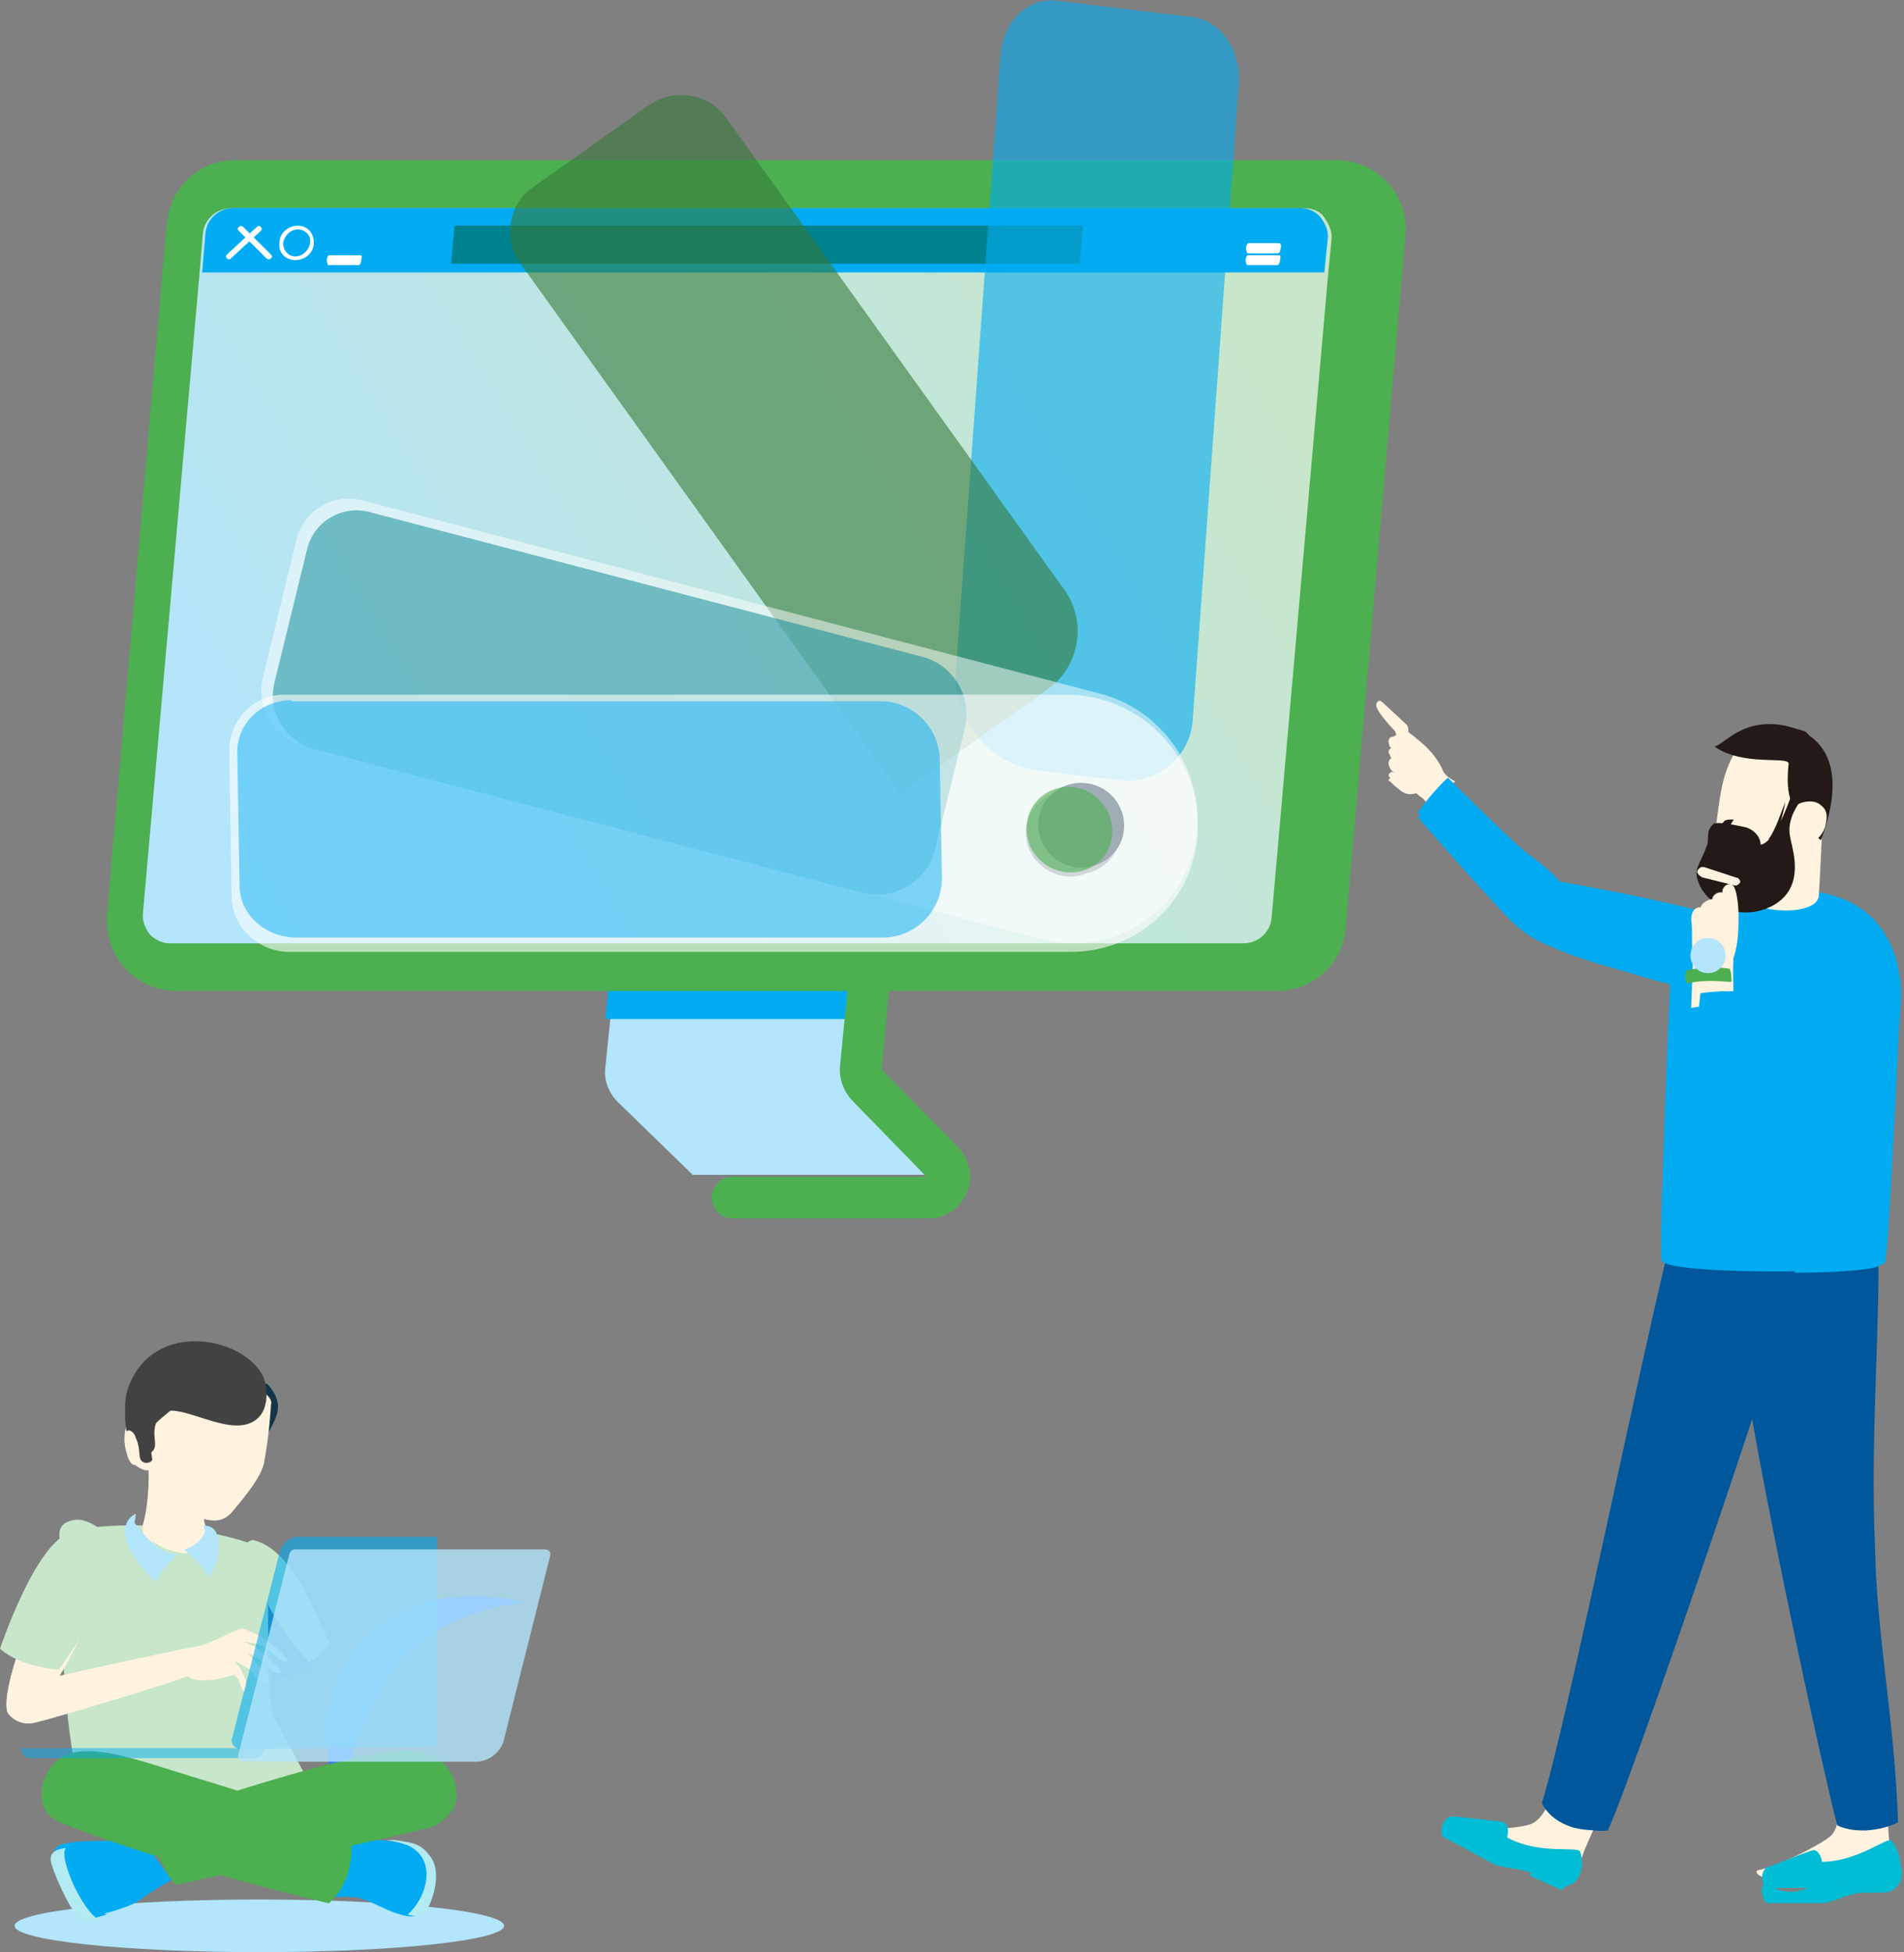 <?xml version="1.0" encoding="UTF-8"?>
<svg width="321px" height="329px" viewBox="0 0 321 329" version="1.1" xmlns="http://www.w3.org/2000/svg" xmlns:xlink="http://www.w3.org/1999/xlink">
    <rect x="0" y="0" width="321" height="329" fill="#808080" stroke="none"/>
    <!-- Generator: Sketch 64 (93537) - https://sketch.com -->
    <title>Banner-2-Foreground</title>
    <desc>Created with Sketch.</desc>
    <defs>
        <linearGradient x1="100%" y1="32.229%" x2="0%" y2="69.101%" id="linearGradient-1">
            <stop stop-color="#C8E6C9" offset="0%"></stop>
            <stop stop-color="#B3E5FC" offset="100%"></stop>
        </linearGradient>
    </defs>
    <g id="Landing" stroke="none" stroke-width="1" fill="none" fill-rule="evenodd">
        <g transform="translate(-1094, -157)" id="Banner">
            <g transform="translate(-10, 0)">
                <g id="Artwork">
                    <g id="2D" transform="translate(77, 119)">
                        <g id="Banner-2-Foreground" transform="translate(1027, 38)">
                            <g id="Group-11" transform="translate(0, 226)">
                                <g id="Group" transform="translate(43.5, 98.5) scale(-1, 1) translate(-43.5, -98.5) translate(2, 94)" fill="#B3E5FC">
                                    <path d="M41.28,0.114 C18.492,0.114 0.018,2.1 0.018,4.55 C0.018,7 18.492,8.986 41.28,8.986 C64.069,8.986 82.544,7 82.544,4.55 C82.544,2.1 64.069,0.114 41.28,0.114" id="Path"></path>
                                </g>
                                <g id="Group" transform="translate(72.678, 62.376) scale(-1, 1) rotate(8.616) translate(-72.678, -62.376) translate(54.178, 43.876)" fill="#387BFE">
                                    <path d="M23.344,2.211 C35.891,7.608 39.655,21.129 34.74,36.931 C35.177,28.606 32.956,20.438 23.344,10.227 C19.246,5.743 8.673,1.995 0.013,2.815 C3.446,1.327 13.141,-2.323 23.344,2.211" id="Path"></path>
                                </g>
                                <g id="Group" transform="translate(46.638, 44.531) scale(-1, 1) rotate(8.652) translate(-46.638, -44.531) translate(38.138, 33.031)" fill="#C8E6C9">
                                    <path d="M10.685,0.055 C11.841,-0.362 15.523,2.966 15.995,6.054 C16.466,9.141 10.685,22.406 10.685,22.406 C3.216,23.051 0.655,19.066 0.655,19.066 C2.647,12.934 4.498,2.692 10.685,0.055" id="Path"></path>
                                </g>
                                <g id="Group" transform="translate(38, 35)" fill="#346790">
                                    <path d="M5.612,0.588 C5.369,0.351 4.882,0.351 4.396,0.113 C3.179,-0.125 0.016,3.677 0.016,6.767 C0.016,9.856 7.803,21.974 7.803,21.974 C10.965,21.737 13.157,20.786 14.859,19.836 C9.75,14.608 5.369,8.192 5.125,1.539 C5.369,1.302 5.369,1.064 5.612,0.588" id="Path"></path>
                                </g>
                                <g id="Group" transform="translate(10, 31)" fill="#C8E6C9">
                                    <path d="M34.157,4.076 C30.552,1.668 13.014,-1.944 0.281,1.428 C-0.199,1.668 0.281,24.306 1.723,34.903 C2.924,44.054 4.606,49.352 4.606,49.352 C4.606,49.352 34.877,49.352 42.805,44.776 C42.805,44.776 39.202,37.793 36.078,32.253 C34.396,28.4 36.078,5.523 34.157,4.076" id="Path"></path>
                                </g>
                                <g id="Group" transform="translate(24, 19)" fill="#FFF3E0">
                                    <path d="M10.617,6.048 L1.03,0.056 C1.03,0.056 1.486,7.201 0.117,11.81 C-0.567,14.346 5.138,17.342 8.333,16.649 C11.758,15.958 11.073,13.654 10.617,12.041 C9.933,10.196 10.617,6.51 10.617,6.048" id="Path"></path>
                                </g>
                                <g id="Group" transform="translate(24, 19)" fill="#FFF3E0">
                                    <path d="M10.617,6.332 L1.03,0.064 C1.03,0.064 1.486,7.537 0.117,12.356 C-0.111,13.561 0.574,14.526 1.715,15.491 C1.715,14.526 1.943,13.803 2.399,13.08 C3.769,11.393 5.595,10.67 7.421,11.875 C9.019,13.08 10.617,13.321 10.845,13.321 C10.845,13.08 10.617,12.838 10.617,12.598 C9.933,10.67 10.617,6.813 10.617,6.332" id="Path"></path>
                                </g>
                                <g id="Group" transform="translate(10, 30)" fill="#C8E6C9">
                                    <path d="M16.378,38.541 C15.191,37.043 24.918,35.298 26.105,34.549 C27.292,33.802 27.054,32.804 24.918,32.055 C22.784,31.307 17.802,29.311 16.616,26.817 C14.48,22.577 13.768,19.084 13.53,16.342 C13.294,6.115 6.414,-0.37 2.618,0.129 C-1.654,0.877 0.482,3.871 0.956,9.109 C1.906,16.84 1.432,31.057 2.854,37.793 C3.566,41.035 3.803,46.273 4.753,48.269 C8.074,49.016 26.105,51.012 27.292,48.269 C29.426,43.03 17.564,40.287 16.378,38.541" id="Path"></path>
                                </g>
                                <g id="Group" transform="translate(53, 84)" fill="#03ACF2">
                                    <path d="M12.332,0.222 C9.277,-0.252 1.522,0.46 1.053,0.46 C1.053,0.46 0.348,7.102 0.113,8.289 C-0.122,9.475 0.348,9.001 1.992,9.475 C3.638,9.95 4.343,9.475 6.692,9.712 C9.043,9.95 11.627,11.848 14.212,12.558 C16.557,13.27 17.97,13.27 18.911,10.661 C19.853,8.289 20.559,4.73 18.676,2.595 C16.793,0.696 15.391,0.696 12.332,0.222" id="Path"></path>
                                </g>
                                <g id="Group" transform="translate(65, 84)" fill="#B2EBF2">
                                    <path d="M1.42,0.075 L0.048,0.075 C1.649,0.308 3.711,0.774 4.627,1.474 C8.513,4.04 6.908,9.872 3.711,12.671 C5.533,13.137 6.679,12.904 7.596,10.571 C8.513,8.239 9.2,4.74 7.367,2.641 C5.762,0.541 4.398,0.541 1.42,0.075" id="Path"></path>
                                </g>
                                <g id="Group" transform="translate(9, 84)" fill="#03ACF2">
                                    <path d="M2.976,0.541 C1.096,0.774 -0.314,1.007 0.156,3.574 C0.861,5.907 3.916,12.671 5.56,12.904 C7.207,13.137 13.316,11.271 14.726,10.105 C16.136,8.939 19.896,6.839 19.896,6.839 C19.896,6.605 14.961,0.075 14.961,0.075 C10.496,0.308 4.621,0.075 2.976,0.541" id="Path"></path>
                                </g>
                                <g id="Group" transform="translate(9, 84)" fill="#03ACF2">
                                    <path d="M2.862,0.788 C1.054,1.025 -0.302,1.262 0.15,3.873 C0.828,6.245 3.765,13.125 5.346,13.362 C6.025,13.6 7.381,13.125 8.963,12.65 C8.511,12.413 8.285,12.176 7.833,11.939 C6.252,10.279 6.025,7.194 7.833,7.431 C10.77,7.906 12.126,6.482 13.03,6.245 C15.064,6.008 17.096,6.956 18.904,6.956 C18.227,6.008 14.386,0.076 14.386,0.076 C10.092,0.551 4.443,0.314 2.862,0.788" id="Path"></path>
                                </g>
                                <g id="Group" transform="translate(24, 69)" fill="#4CAF50">
                                    <path d="M46.617,0.163 C38.083,-1.474 1.484,11.622 0.02,12.09 C0.02,12.09 4.656,22.848 5.876,22.614 C7.096,22.38 45.896,13.728 48.328,13.026 C50.773,12.324 52.973,9.986 52.973,7.648 C52.973,4.373 51.262,1.099 46.617,0.163" id="Path"></path>
                                </g>
                                <g id="Group" transform="translate(44.462, 12.051) scale(-1, 1) rotate(-1.51) translate(-44.462, -12.051) translate(41.962, 7.051)" fill="#143549">
                                    <path d="M2.165,0.064 C2.165,0.064 4.299,1.561 4.292,1.801 C4.489,3.488 2.165,9.193 2.165,9.193 C2.165,9.193 -0.158,5.768 0.141,3.614 C0.439,1.46 2.165,0.064 2.165,0.064" id="Path"></path>
                                </g>
                                <g id="Group" transform="translate(31, 31)" fill="#B3E5FC">
                                    <path d="M3.311,0.094 L3.582,0.997 C3.582,0.997 3.311,3.031 0.057,4.161 C0.057,4.161 3.582,6.872 4.125,8.906 C4.125,8.906 6.293,6.195 5.751,2.353 C5.48,-0.133 3.311,0.094 3.311,0.094" id="Path"></path>
                                </g>
                                <g id="Group" transform="translate(21, 5)" fill="#FFF3E0">
                                    <path d="M19.72,1.972 C13.579,0.092 10.272,-1.084 6.965,1.972 C3.658,5.027 3.186,9.726 3.186,9.726 C3.186,9.726 1.296,8.081 0.35,9.961 L0.35,10.196 C-0.595,12.312 0.586,14.896 2.005,16.071 C3.421,17.011 4.13,16.776 4.13,16.776 C4.13,17.247 3.893,19.831 8.146,22.416 C12.398,25.001 15.941,26.645 18.304,23.592 C20.901,20.536 23.028,17.716 23.5,15.601 C24.446,10.665 24.682,5.732 24.682,5.732 C24.682,5.732 25.626,3.852 19.72,1.972" id="Path"></path>
                                </g>
                                <g id="Group" transform="translate(21, 6)" fill="#FFF3E0">
                                    <path d="M8.767,17.722 C7.363,15.629 7.831,11.213 8.299,8.658 C8.767,6.566 10.406,4.939 11.108,2.847 C11.576,0.756 7.831,-0.407 6.894,0.29 C3.615,3.312 3.147,7.96 3.147,7.96 C3.147,7.96 1.273,6.334 0.336,8.193 L0.336,8.425 C-0.6,10.517 0.571,13.074 1.976,14.236 C3.381,15.165 4.083,14.933 4.083,14.933 C4.083,15.397 3.849,17.954 8.064,20.511 C12.28,23.067 15.792,24.694 18.134,21.673 L18.368,21.44 C14.622,23.067 10.874,20.742 8.767,17.722" id="Path"></path>
                                </g>
                                <g id="Group" transform="translate(21, 0)" fill="#424242">
                                    <path d="M0.864,7.224 C-0.532,10.268 0.398,13.781 0.398,13.781 C1.095,13.781 1.793,14.25 1.793,14.484 C2.722,15.888 2.49,17.995 2.722,18.23 C2.955,18.932 3.884,19.167 4.581,18.698 C5.977,17.527 4.117,15.655 5.744,12.844 C7.603,9.332 15.737,15.42 20.617,14.016 C24.801,12.844 24.104,7.692 23.407,6.053 C20.153,-0.737 5.278,-3.548 0.864,7.224" id="Path"></path>
                                </g>
                                <g id="Group" transform="translate(21, 2)" fill="#424242">
                                    <path d="M0.84,6.819 C-0.517,9.862 0.387,13.375 0.387,13.375 C1.065,13.375 1.743,13.843 1.743,14.078 C2.646,15.482 2.421,17.59 2.646,17.824 C2.873,18.527 3.776,18.76 4.454,18.292 L4.68,18.059 C4.68,17.824 4.227,15.248 4.227,14.078 C4.227,12.439 5.358,11.736 7.844,9.628 C10.781,7.287 6.939,2.135 9.877,0.027 C6.263,0.261 2.646,2.369 0.84,6.819" id="Path"></path>
                                </g>
                                <g id="Group" transform="translate(7, 69)" fill="#4CAF50">
                                    <path d="M25.266,4.376 C16.136,1.557 7.993,-1.499 3.552,1.087 C1.083,2.496 -0.398,5.787 0.097,8.372 C0.59,11.192 2.564,11.896 3.798,12.367 C21.319,19.416 48.462,25.761 48.462,25.761 C53.892,20.826 51.917,12.837 51.917,12.837 C51.917,12.837 32.423,6.492 25.266,4.376" id="Path"></path>
                                </g>
                                <g id="Group" transform="translate(21, 15)" fill="#FFF3E0">
                                    <path d="M1.453,3.649 C1.453,3.107 1.656,3.377 1.86,2.835 C2.063,2.293 1.86,2.023 1.86,1.208 C1.656,0.395 0.639,-0.419 0.233,0.395 C-0.175,1.208 0.03,2.835 0.437,4.191 C0.843,5.546 1.453,6.088 1.86,5.818 C2.266,5.546 2.47,5.276 2.266,4.733 C2.063,3.921 1.453,4.191 1.453,3.649" id="Path"></path>
                                </g>
                                <g id="Group" transform="translate(12.579, 92.198) scale(-1, 1) rotate(14.033) translate(-12.579, -92.198) translate(9.579, 85.198)" fill="#B2EBF2">
                                    <path d="M2.745,0.079 C4.443,-0.095 5.965,0.022 5.789,2.293 C5.671,4.798 4.326,12.312 2.745,12.954 C2.277,13.071 1.341,13.303 0.111,13.361 C2.804,11.206 4.443,0.895 2.745,0.079" id="Path"></path>
                                </g>
                                <g id="Group" transform="translate(1, 33)" fill="#FFF3E0">
                                    <path d="M42.883,16.653 C42.637,16.653 40.186,15.448 39.94,15.448 C38.714,15.448 34.792,18.099 31.605,18.582 C29.644,18.823 9.051,23.402 9.051,23.402 C9.051,23.402 17.387,9.182 16.651,3.639 C16.407,2.193 11.013,-3.832 7.825,4.121 C4.394,12.798 -0.754,25.33 0.226,29.427 C0.471,30.15 2.187,31.838 4.639,31.356 C7.089,30.874 30.38,23.884 30.624,23.402 C30.624,23.402 31.605,24.367 33.812,24.125 C36.018,24.125 38.469,23.161 38.469,23.161 C38.714,23.642 39.204,23.884 39.204,23.884 C39.204,23.884 39.696,25.812 40.186,26.053 C40.676,26.295 40.431,24.125 40.431,24.125 C40.431,24.125 39.94,22.919 39.696,22.437 C39.45,21.956 38.469,20.992 38.469,20.992 C38.96,20.992 40.431,21.956 40.921,22.197 C41.411,22.437 41.901,23.642 43.127,24.367 C43.617,24.607 44.107,25.09 44.353,24.848 C44.843,24.607 43.617,22.679 43.127,22.197 C42.637,21.714 40.676,19.546 40.676,19.546 C40.676,19.546 42.637,20.51 42.883,20.751 C43.127,20.992 44.107,22.197 45.088,22.679 C45.579,22.919 46.069,23.161 46.315,22.919 C46.559,22.919 46.315,22.437 46.069,22.197 C45.334,21.232 43.373,19.546 42.391,18.823 C41.901,18.34 39.94,17.618 39.94,17.618 C39.94,17.618 41.901,17.858 43.127,18.34 C43.863,18.582 45.579,20.269 46.315,20.751 C46.559,20.992 47.541,21.232 47.541,20.992 C47.295,20.027 43.127,16.653 42.883,16.653" id="Path"></path>
                                </g>
                                <g id="Group" transform="translate(1, 33)" fill="#FFF3E0">
                                    <path d="M37.982,22.437 C37.247,21.956 35.775,22.679 35.04,22.679 C33.814,22.679 31.852,21.474 30.135,21.956 C11.251,27.981 6.591,29.668 3.648,27.74 C-0.766,25.09 3.158,20.51 6.1,21.956 C7.572,22.679 8.552,22.679 9.534,22.679 C11.251,19.546 17.382,8.459 16.647,3.639 C16.401,2.193 11.006,-3.832 7.818,4.121 C4.384,12.798 -0.766,25.33 0.214,29.427 C0.46,30.15 2.176,31.838 4.629,31.356 C7.082,30.874 30.38,23.884 30.625,23.402 C30.625,23.402 31.606,24.367 33.814,24.125 C36.021,24.125 38.472,23.161 38.472,23.161 C38.718,23.642 39.209,23.884 39.209,23.884 C39.209,23.884 39.699,25.812 40.19,26.053 L40.435,26.053 L40.19,25.812 C39.699,24.125 39.454,23.161 37.982,22.437" id="Path"></path>
                                </g>
                                <g id="Group" transform="translate(0, 32)" fill="#C8E6C9">
                                    <path d="M13.539,0.142 C6.94,-1.252 0.105,19.898 0.105,19.898 C3.405,22.919 9.769,23.383 9.769,23.383 C20.14,8.509 19.432,1.305 13.539,0.142" id="Path"></path>
                                </g>
                                <g id="Group" transform="translate(0, 32)" fill="#C8E6C9">
                                    <path d="M11.926,1.251 C11.926,0.786 12.17,0.553 12.412,0.089 C6.086,1.483 0.003,19.843 0.003,19.843 C3.41,22.864 9.981,23.33 9.981,23.33 C11.926,20.541 13.629,17.984 14.847,15.892 C11.683,11.71 10.71,6.132 11.926,1.251" id="Path"></path>
                                </g>
                                <g id="Group" transform="translate(21, 29)" fill="#B3E5FC">
                                    <path d="M1.699,1.634 L1.92,0.081 C1.92,0.081 -0.283,0.969 0.158,3.632 C0.598,7.403 5.224,11.618 5.224,11.618 C6.106,9.4 8.969,6.958 8.969,6.958 C5.445,7.181 1.699,1.634 1.699,1.634" id="Path"></path>
                                </g>
                                <g id="Group" transform="translate(24.392, 69.574) scale(-1, 1) rotate(87.556) translate(-24.392, -69.574) translate(21.892, 48.574)" fill="#03ACF2" opacity="0.501">
                                    <path d="M2.424,0.104 C3.389,0.145 4.081,0.896 4.039,1.855 L2.424,39.529 C2.383,40.489 1.63,41.179 0.664,41.138 L2.424,0.104 Z" id="Path"></path>
                                </g>
                                <g id="Group" transform="translate(39, 33)" fill="#03ACF2" opacity="0.601">
                                    <path d="M8.218,2.327 L0.129,33.935 C-0.117,34.399 0.129,35.794 2.09,35.794 L34.699,35.329 L34.699,0.003 L11.161,0.003 C9.935,0.003 8.708,0.932 8.218,2.327" id="Path"></path>
                                </g>
                                <g id="Group" transform="translate(40, 35)" fill="#B3E5FC" opacity="0.801">
                                    <path d="M51.749,0.104 L9.799,0.104 C9.306,0.104 9.058,0.336 8.811,0.8 L0.174,34.733 C-0.072,35.197 0.421,35.894 1.162,35.894 L40.154,35.894 C42.367,35.894 44.097,34.5 44.839,32.641 L52.738,1.266 C52.985,0.569 52.491,0.104 51.749,0.104" id="Path"></path>
                                </g>
                            </g>
                            <g id="Group-12" transform="translate(18, 0)">
                                <g id="Group" transform="translate(84, 167)" fill="#B3E5FC">
                                    <path d="M41.795,0.083 L1.374,0.083 L0.03,13.116 C-0.162,15.164 0.606,17.026 1.95,18.515 L14.784,30.989 L53.871,30.989 L41.037,16.095 L41.795,0.083 Z" id="Path"></path>
                                </g>
                                <g id="Group" transform="translate(84, 165)" fill="#03ACF2">
                                    <polygon id="Path" points="0.092 6.743 41.423 6.743 41.607 0.091 0.675 0.091"></polygon>
                                </g>
                                <g id="Group" transform="translate(102, 166)" fill="#4CAF50">
                                    <path d="M28.631,14.249 L29.95,0.062 L22.947,0.062 L21.618,13.666 C21.429,15.804 22.188,17.748 23.517,19.303 L36.204,32.324 L3.437,32.324 C1.538,32.324 0.03,33.879 0.03,35.823 C0.03,37.767 1.538,39.322 3.437,39.322 L36.773,39.322 C39.99,39.322 42.647,36.99 43.407,33.685 C43.966,31.352 43.027,28.827 41.319,27.077 L28.631,14.249 Z" id="Path"></path>
                                </g>
                                <path d="M11.803,167 C4.782,167 -0.52,161.047 0.041,154.134 L0.041,154.134 L10.093,37.754 C10.093,37.369 10.283,36.985 10.283,36.602 C11.233,31.032 15.974,27 21.666,27 L21.666,27 L207.357,27 C214.189,27 219.69,32.953 218.93,39.867 L218.93,39.867 L208.877,156.247 C208.497,162.391 203.376,167 197.305,167 L197.305,167 Z" id="Combined-Shape" fill="#4CAF50"></path>
                                <g id="Group" transform="translate(6, 35)" fill="url(#linearGradient-1)">
                                    <path d="M14.96,0.092 C12.478,0.092 10.389,1.978 10.198,4.43 L9.625,11.218 L0.1,118.887 C-0.09,120.584 0.864,121.904 1.246,122.47 C1.818,123.036 2.954,123.979 4.672,123.979 L185.627,123.979 C188.109,123.979 190.199,122.093 190.39,119.641 L199.914,11.218 L200.487,5.373 C200.678,3.675 199.723,2.355 199.351,1.789 C198.97,1.035 197.824,0.092 195.915,0.092 L14.96,0.092 Z" id="Path"></path>
                                </g>
                                <g id="Group" transform="translate(16, 35)" fill="#03ACF2">
                                    <path d="M185.116,0.068 L5.379,0.068 C2.914,0.068 0.838,1.907 0.649,4.299 L0.08,10.919 L189.277,10.919 L189.846,5.218 C190.036,3.563 189.088,2.275 188.709,1.724 C188.15,0.988 187.012,0.068 185.116,0.068" id="Path"></path>
                                </g>
                                <g id="Group" transform="translate(58, 38)" fill="#00838F">
                                    <polygon id="Path" points="0.05 6.453 106.033 6.453 106.601 0.016 0.618 0.016"></polygon>
                                </g>
                                <g id="Group" transform="translate(22, 38)" fill="#FFFFFF">
                                    <path d="M1.009,0.249 C0.763,0.028 0.517,0.028 0.272,0.249 C0.026,0.47 0.026,0.69 0.272,0.912 L4.928,5.546 C5.174,5.767 5.42,5.767 5.665,5.546 C5.911,5.326 5.911,5.105 5.665,4.883 L1.009,0.249 Z" id="Path"></path>
                                </g>
                                <g id="Group" transform="translate(20, 38)" fill="#FFFFFF">
                                    <path d="M5.303,0.249 L0.266,4.883 C0.046,5.105 0.046,5.326 0.266,5.546 C0.485,5.767 0.705,5.767 0.924,5.546 L5.962,0.912 C6.181,0.69 6.181,0.47 5.962,0.249 C5.742,0.028 5.523,0.028 5.303,0.249" id="Path"></path>
                                </g>
                                <g id="Group" transform="translate(29, 38)" fill="#FFFFFF">
                                    <path d="M3.22,0.038 C1.561,0.038 0.109,1.28 0.109,2.936 C-0.098,4.591 1.146,5.832 2.805,5.832 C4.453,5.832 5.904,4.591 5.904,2.936 C5.904,1.28 4.867,0.038 3.22,0.038 Z M2.805,5.212 C1.561,5.212 0.731,4.178 0.731,2.936 C0.939,1.694 1.975,0.659 3.22,0.659 C4.453,0.659 5.49,1.694 5.282,2.936 C5.075,4.178 4.049,5.212 2.805,5.212" id="Shape"></path>
                                </g>
                                <g id="Group" transform="translate(37, 43)" fill="#FFFFFF">
                                    <path d="M5.686,0.023 L0.513,0.023 C0.306,0.023 0.098,0.436 0.098,0.849 C0.098,1.262 0.306,1.673 0.306,1.673 L5.479,1.673 C5.686,1.673 5.893,1.262 5.893,0.849 C6.101,0.023 5.893,0.023 5.686,0.023" id="Path"></path>
                                </g>
                                <g id="Group" transform="translate(192, 43)" fill="#FFFFFF">
                                    <path d="M5.588,0.014 L0.415,0.014 C0.207,0.014 0,0.427 0,0.84 C0,1.251 0.207,1.664 0.207,1.664 L5.38,1.664 C5.588,1.664 5.795,1.251 5.795,0.84 C6.002,0.014 5.795,0.014 5.588,0.014" id="Path"></path>
                                </g>
                                <g id="Group" transform="translate(192, 41)" fill="#FFFFFF">
                                    <path d="M5.686,0.011 L0.513,0.011 C0.306,0.011 0.098,0.422 0.098,0.836 C0.098,1.247 0.306,1.661 0.306,1.661 L5.479,1.661 C5.686,1.661 5.893,1.247 5.893,0.836 C6.101,0.422 5.893,0.011 5.686,0.011" id="Path"></path>
                                </g>
                                <g id="Group" transform="translate(192, 41)" fill="#FFFFFF">
                                    <path d="M5.675,0.016 L0.502,0.016 C0.295,0.016 0.087,0.428 0.087,0.841 C0.087,1.255 0.295,1.666 0.295,1.666 L5.468,1.666 C5.675,1.666 5.882,1.255 5.882,0.841 C5.882,0.428 5.882,0.016 5.675,0.016" id="Path"></path>
                                </g>
                                <g id="Group" transform="translate(142, 0)" fill="#03ACF2" opacity="0.598">
                                    <path d="M18.186,0.124 C13.343,-0.503 9.038,3.672 8.679,9.307 L1.175,112.835 C0.557,121.359 6.748,128.864 15.234,129.879 L28.803,131.5 C34.835,132.221 40.31,127.915 41.03,121.883 C41.051,121.713 41.067,121.543 41.079,121.373 L48.855,14.108 L48.855,14.108 C49.214,8.263 45.629,3.254 40.785,2.837 L18.186,0.124 Z" id="Path"></path>
                                </g>
                                <g id="Group" transform="translate(162.004, 140.652) scale(-1, 1) rotate(-4.513) translate(-162.004, -140.652) translate(154.504, 133.152)" fill="#143549">
                                    <path d="M7.325,0.093 C11.333,0.028 14.518,3.134 14.579,7.135 C14.649,11.137 11.343,14.302 7.325,14.557 C3.318,14.622 0.132,11.516 0.072,7.514 C0.002,3.513 3.318,0.158 7.325,0.093" id="Path"></path>
                                </g>
                                <g id="Group" transform="translate(68, 16)" fill="#357A38" opacity="0.598">
                                    <path d="M3.888,15.534 C-0.301,18.39 -1.256,24.291 1.798,28.478 L65.797,117.751 L90.619,100.172 C96.027,96.342 97.307,88.853 93.477,83.444 C93.463,83.425 93.45,83.406 93.436,83.387 L36.46,3.924 L36.46,3.924 C33.607,-0.264 27.699,-1.216 23.51,1.639 L3.888,15.534 Z" id="Path"></path>
                                </g>
                                <g id="Group" transform="translate(163.493, 140.467) scale(-1, 1) rotate(35.97) translate(-163.493, -140.467) translate(155.993, 132.967)" fill="#143549">
                                    <path d="M7.2,0.015 C11.147,-0.037 14.443,3.202 14.343,7.26 C14.393,11.208 11.147,14.497 7.2,14.549 C3.243,14.601 -0.053,11.361 0.057,7.302 C-0.003,3.355 3.132,-0.087 7.2,0.015" id="Path"></path>
                                </g>
                                <g id="Group" transform="translate(26, 84)" fill="#FFFFFF" opacity="0.5">
                                    <path d="M141.597,32.934 L17.167,0.345 C12.245,-0.981 7.123,2.05 5.982,6.977 L0.29,30.282 C-0.85,35.207 2.191,40.323 7.123,41.65 L131.543,74.238 C142.927,77.27 154.492,70.45 157.333,59.081 C159.994,47.524 152.972,35.966 141.597,32.934" id="Path"></path>
                                </g>
                                <g id="Group" transform="translate(28, 86)" fill="#00838F" opacity="0.503">
                                    <path d="M0.232,29.194 C-0.875,33.966 2.078,38.921 6.866,40.206 L99.413,64.428 C104.756,65.826 110.221,62.629 111.619,57.286 C111.632,57.236 111.645,57.185 111.657,57.134 L116.656,36.737 C117.957,31.432 114.76,26.066 109.476,24.683 L16.617,0.38 L16.617,0.38 C11.838,-1.088 6.866,1.848 5.759,6.62 L0.232,29.194 Z" id="Path"></path>
                                </g>
                                <g id="Group" transform="translate(164.013, 139.368) scale(-1, 1) rotate(-13.85) translate(-164.013, -139.368) translate(156.513, 131.868)" fill="#143549">
                                    <path d="M7.309,0.013 C11.226,0 14.552,3.164 14.572,7.076 C14.582,10.986 11.416,14.31 7.309,14.277 C3.401,14.29 0.065,11.126 0.055,7.215 C0.045,3.303 3.211,-0.02 7.309,0.013" id="Path"></path>
                                </g>
                                <g id="Group" transform="translate(20, 117)" fill="#FFFFFF" opacity="0.597">
                                    <path d="M141.72,0.063 L10.013,0.063 C4.744,0.063 0.648,4.302 0.648,9.504 L1.039,33.975 C1.039,39.177 5.526,43.417 10.795,43.417 L142.502,43.417 C154.594,43.417 164.155,33.783 163.959,21.836 C163.764,9.697 153.812,0.063 141.72,0.063" id="Path"></path>
                                </g>
                                <g id="Group" transform="translate(22, 118)" fill="#03ACF2" opacity="0.498">
                                    <path d="M9.153,0 C4.003,0 0,3.911 0,8.711 L0.382,31.288 C0.382,36.088 4.768,40 9.918,40 L108.806,40 C114.329,40 118.806,35.523 118.806,30 C118.806,29.936 118.806,29.872 118.804,29.808 L118.424,9.985 C118.319,4.538 113.874,0.177 108.426,0.177 L9.153,0.177 L9.153,0.177 L9.153,0 Z" id="Path"></path>
                                </g>
                                <g id="Group" opacity="0.605" transform="translate(162.106, 140.026) scale(-1, 1) rotate(1.51) translate(-162.106, -140.026) translate(154.606, 132.526)" fill="#4CAF50">
                                    <path d="M7.281,0.081 C11.269,-0.024 14.585,3.116 14.504,7.104 C14.605,11.085 11.269,14.399 7.281,14.504 C3.294,14.609 -0.012,11.47 0.068,7.483 C0.158,3.495 3.294,0.186 7.281,0.081" id="Path"></path>
                                </g>
                            </g>
                            <g id="Group-13" transform="translate(232, 117.367)">
                                <g id="Group" transform="translate(24, 30.633)" fill="#03ACF2" fill-rule="nonzero">
                                    <path d="M38.124,8.184 C32.261,4.839 7.41,0.657 4.331,0.1 C0.147,-0.457 -0.692,6.511 0.707,8.184 C2.386,10.137 6.85,12.645 14.392,14.596 C20.255,15.99 31.701,21.286 35.62,16.827 C38.124,14.039 44.562,11.808 38.124,8.184" id="Path"></path>
                                </g>
                                <g id="Group" transform="translate(24, 36.633)" fill="#03ACF2" fill-rule="nonzero">
                                    <path d="M20.745,4.323 C15.082,2.961 12.919,-1.671 7.256,0.782 C4.553,2.144 -0.839,1.327 0.242,2.416 C1.864,4.323 8.067,6.776 13.46,8.41 C23.163,11.135 28.3,13.589 31.8,10.591 C33.692,8.683 29.111,6.503 20.745,4.323" id="Path"></path>
                                </g>
                                <g id="Group" transform="translate(2, 4.633)" fill="#FFF3E0">
                                    <path d="M9.153,7.595 C8.323,5.755 6.665,3.916 5.282,2.865 C4.467,2.077 2.808,1.026 2.255,0.238 C1.703,-0.288 0.873,1.026 1.426,1.814 C0.873,2.077 0.32,3.128 0.873,3.653 C0.32,4.178 0.044,5.23 0.597,5.755 C-0.233,6.281 0.044,7.331 0.873,8.121 C1.979,8.908 2.808,10.223 5.559,12.324 C6.112,12.588 6.665,13.638 7.218,13.902 C7.771,12.851 10.535,10.223 11.365,9.697 C10.812,9.434 9.429,8.646 9.153,7.595" id="Path"></path>
                                </g>
                                <g id="Group" transform="translate(2, 8.633)" fill="#FFF3E0">
                                    <path d="M2.375,0.178 C2.375,1.65 1.195,4.594 0.016,5.476 C0.605,5.771 0.9,6.359 1.785,6.947 C2.67,7.831 3.849,8.126 5.013,7.537 C5.308,7.242 5.898,7.242 6.488,7.242 C7.373,6.947 7.963,5.771 7.373,4.888 C6.193,2.533 2.375,-0.705 2.375,0.178" id="Path"></path>
                                </g>
                                <g id="Group" transform="translate(7, 13.633)" fill="#03ACF2" fill-rule="nonzero">
                                    <path d="M18.118,12.541 C14.657,9.62 5.101,0.055 5.101,0.055 C5.101,0.055 2.704,2.18 0.042,5.901 C0.042,5.901 11.476,18.917 15.722,23.167 C22.098,29.809 25.825,22.371 25.026,19.714 C24.228,16.791 20.234,14.136 18.118,12.541" id="Path"></path>
                                </g>
                                <g id="Group" transform="translate(7, 17.633)" fill="#03ACF2" fill-rule="nonzero">
                                    <path d="M2.186,0.109 C1.653,0.91 0.855,1.713 0.07,2.784 C0.07,2.784 11.49,15.893 15.736,20.172 C21.047,25.523 25.307,22.848 25.307,19.103 C21.047,15.893 15.47,14.555 9.627,9.204 C7.763,7.332 4.316,1.446 2.186,0.109" id="Path"></path>
                                </g>
                                <g id="Group" transform="translate(64, 184.633)" fill="#FFF3E0">
                                    <path d="M20.716,1.129 C20.716,0.866 13.972,-0.973 13.972,1.129 C13.972,2.969 14.242,5.859 12.62,7.437 C10.728,9.012 3.443,12.69 0.213,13.216 C-0.057,13.742 0.484,14.004 1.024,14.267 C3.443,15.055 6.147,14.793 8.58,14.529 C11.539,14.267 14.513,14.004 17.472,14.004 C18.824,14.004 20.446,14.004 20.987,12.69 C21.527,11.902 21.257,10.851 21.257,9.801 C20.716,6.91 20.987,4.02 20.716,1.129" id="Path"></path>
                                </g>
                                <g id="Group" transform="translate(75, 184.633)" fill="#FFF3E0">
                                    <path d="M11.154,0.881 C11.154,0.618 9.557,0.093 7.959,0.093 C7.959,0.355 8.225,0.618 8.225,0.618 C10.888,6.924 5.311,11.652 0,14.018 C2.648,13.755 5.311,13.493 7.959,13.493 C9.29,13.493 10.888,13.493 11.42,12.179 C11.953,11.39 11.686,10.34 11.686,9.288 C11.154,6.66 11.42,3.771 11.154,0.881" id="Path"></path>
                                </g>
                                <g id="Group" transform="translate(65, 192.633)" fill="#00BCD4">
                                    <path d="M21.831,0.172 C21.05,-0.38 16.12,3.759 10.148,3.759 C10.148,2.932 9.368,1.553 8.587,1.828 C5.985,2.656 1.575,4.587 1.055,4.587 C-0.507,5.415 0.014,8.174 1.055,8.174 L10.148,8.174 C11.956,8.174 14.558,6.518 17.407,6.518 C20.53,6.518 21.31,6.518 21.831,6.243 C24.419,5.138 23.132,1.553 21.831,0.172" id="Path"></path>
                                </g>
                                <g id="Group" transform="translate(65, 195.633)" fill="#00BCD4">
                                    <path d="M16.9,3.904 C14.819,3.904 8.327,4.787 7.286,5.375 C5.725,5.963 3.917,5.963 2.616,5.375 C1.835,5.082 1.315,4.787 0.534,4.199 C-0.507,5.375 0.274,7.73 1.055,7.73 L10.148,7.73 C11.956,7.73 14.558,5.963 17.407,5.963 C20.53,5.963 21.31,5.963 21.831,5.67 C24.159,4.492 23.899,1.844 22.872,0.078 C21.31,2.432 19.229,3.609 16.9,3.904" id="Path"></path>
                                </g>
                                <g id="Group" transform="translate(79, 197.633)" fill="#00BCD4">
                                    <path d="M0.106,3.499 L6.398,3.499 L7.832,0.065 L0.392,1.781 C0.679,2.517 0.106,3.499 0.106,3.499" id="Path"></path>
                                </g>
                                <g id="Group" transform="translate(12, 184.633)" fill="#FFF3E0">
                                    <path d="M17.779,0.517 C16.975,2.094 15.903,4.984 13.758,5.509 C11.359,6.297 3.33,6.559 0.113,5.509 C-0.141,5.772 0.113,6.559 0.381,6.823 C2.258,8.662 4.671,9.45 7.069,10.239 C9.75,11.289 12.431,12.34 15.098,13.653 C16.171,14.179 17.779,14.705 18.852,13.917 C19.656,13.392 19.924,12.34 20.178,11.553 C21.25,8.925 22.591,6.297 23.663,3.406 C23.932,3.145 18.852,-1.322 17.779,0.517" id="Path"></path>
                                </g>
                                <g id="Group" transform="translate(22, 183.633)" fill="#FFF3E0">
                                    <path d="M14.202,0.081 L14.202,0.889 C13.926,7.904 6.475,9.792 0.131,9.792 C2.896,10.87 5.384,11.68 7.858,13.029 C8.964,13.568 10.623,14.107 11.729,13.298 C12.558,12.758 12.834,11.68 13.096,10.87 C14.202,8.173 15.585,5.475 16.691,2.508 C16.967,2.238 15.585,0.889 14.202,0.081" id="Path"></path>
                                </g>
                                <g id="Group" transform="translate(11, 188.633)" fill="#00BCD4">
                                    <path d="M11.077,3.652 C11.345,2.769 11.345,1.298 10.272,1.003 C7.606,0.709 2.512,0.12 1.99,0.12 C0.113,0.12 -0.423,3.064 0.381,3.652 C1.185,3.946 5.997,6.595 8.678,8.067 C10.272,8.948 13.49,8.655 16.157,10.126 C19.106,11.598 19.91,11.891 20.446,11.891 C23.649,11.891 24.185,8.067 23.381,6.007 C22.845,5.124 16.425,6.595 11.077,3.652" id="Path"></path>
                                </g>
                                <g id="Group" transform="translate(11, 188.633)" fill="#00BCD4">
                                    <path d="M16.679,8.05 C14.816,7.166 8.396,4.812 7.323,4.518 C5.715,4.223 4.106,3.34 2.766,2.164 C2.229,1.575 1.707,0.987 1.439,0.104 C0.099,0.692 -0.169,3.047 0.367,3.34 L8.65,7.755 C10.258,8.638 13.476,8.343 16.142,9.814 C19.092,11.286 19.896,11.581 20.432,11.581 C23.099,11.581 23.903,9.226 23.635,7.166 C21.504,8.931 18.823,9.226 16.679,8.05" id="Path"></path>
                                </g>
                                <g id="Group" transform="translate(29.94, 198.367) scale(-1, 1) rotate(155.772) translate(-29.94, -198.367) translate(25.44, 196.367)" fill="#00BCD4">
                                    <path d="M0.796,0.007 L6.858,0.007 L8.49,3.774 L1.496,1.834 C1.583,0.966 0.796,0.007 0.796,0.007" id="Path"></path>
                                </g>
                                <g id="Group" transform="translate(49.177, 140.541) scale(-1, 1) rotate(-7.031) translate(-49.177, -140.541) translate(33.177, 88.041)" fill="#01579B" fill-rule="nonzero">
                                    <path d="M21.028,0.057 C23.695,19.036 28.78,86.193 31.447,100.719 C29.392,103.807 25.079,104.945 21.028,103.889 C18.9,98.616 2.871,23.149 0.131,4.717 C0.204,4.169 15.753,-0.038 21.028,0.057" id="Path"></path>
                                </g>
                                <g id="Group" transform="translate(31, 91.633)" fill="#01579B" fill-rule="nonzero">
                                    <path d="M32.146,0.094 C29.689,8.629 32.146,18.817 26.393,25.701 C22.838,29.831 22.838,36.438 22.838,41.945 C22.838,46.352 21.739,51.032 19.542,54.886 C17.085,58.741 14.888,61.494 14.064,66.175 C13.515,70.857 11.592,77.739 10.508,82.42 C8.86,90.955 3.382,89.578 0.087,97.288 C2.284,98.94 5.016,99.767 8.037,99.491 C10.768,94.534 35.716,21.846 40.645,3.949 C40.645,3.673 36.54,1.746 32.146,0.094" id="Path"></path>
                                </g>
                                <g id="Group" transform="translate(60, 91.633)" fill="#01579B" fill-rule="nonzero">
                                    <path d="M24.669,1.442 C20.534,0.616 2.301,-1.587 0.379,2.267 C-2.665,8.324 15.83,92.028 17.767,98.636 C21.364,100.288 26.053,99.186 27.99,98.084 C27.436,80.739 24.393,66.972 24.116,51.828 C23.286,33.656 24.946,15.208 24.669,1.442" id="Path"></path>
                                </g>
                                <g id="Group" transform="translate(75, 91.633)" fill="#01579B" fill-rule="nonzero">
                                    <path d="M8.289,1.747 C6.814,1.471 3.585,0.645 0.047,0.094 C1.521,2.022 1.521,13.586 1.226,14.687 C0.636,22.673 4.175,31.207 3.88,33.135 C2.406,43.322 4.765,49.931 4.765,52.959 C4.765,56.263 2.996,62.596 3.88,70.305 C4.47,74.437 7.109,82.421 8.289,86.55 C8.878,88.753 7.109,96.737 7.404,99.492 C8.878,99.216 10.353,98.665 11.533,98.39 C10.943,81.044 7.699,67.277 7.404,52.133 C6.814,33.961 8.583,15.513 8.289,1.747" id="Path"></path>
                                </g>
                                <g id="Group" transform="translate(48, 32.633)" fill="#03ACF2" fill-rule="nonzero">
                                    <path d="M22.48,0.055 C16.617,0.055 2.652,0.614 1.812,10.688 C1.532,14.885 -0.412,61.331 0.133,62.451 C1.252,64.969 37.285,64.689 37.844,62.73 C38.404,60.493 39.804,29.433 40.363,19.92 C41.188,10.967 37.285,0.055 22.48,0.055" id="Path"></path>
                                </g>
                                <g id="Group" transform="translate(52, 41.633)" fill="#03ACF2" fill-rule="nonzero">
                                    <path d="M0.117,27.806 C-0.718,31.853 5.117,32.123 7.067,31.582 C9.56,30.773 13.739,27.806 18.182,21.332 C25.968,10.273 27.918,7.036 27.918,7.036 L17.067,0.021 C16.789,0.021 0.953,23.76 0.117,27.806" id="Path"></path>
                                </g>
                                <g id="Group" transform="translate(55, 44.633)" fill="#03ACF2" fill-rule="nonzero">
                                    <path d="M0.07,29.601 C1.653,30.958 4.582,30.958 5.647,30.687 C8.029,29.873 12.023,26.887 16.269,20.371 C23.709,9.238 25.573,5.98 25.573,5.98 L24.508,0.007 C22.644,8.423 9.893,23.9 0.07,29.601" id="Path"></path>
                                </g>
                                <g id="Group" transform="translate(65, 32.633)" fill="#03ACF2" fill-rule="nonzero">
                                    <path d="M4.971,0.125 C3.606,0.125 1.983,0.404 0.072,0.965 C9.339,4.323 19.138,6.842 18.046,17.473 C17.773,20.551 13.147,31.184 12.874,34.262 C12.601,39.578 16.408,39.578 14.238,42.655 C11.509,46.573 10.69,45.453 9.598,48.251 C8.247,51.889 14.784,52.727 13.147,57.205 C11.236,61.963 7.155,60.843 5.517,64.481 C13.147,64.481 19.957,63.921 19.957,63.082 C20.503,60.843 21.868,29.785 22.414,20.272 C23.218,11.038 18.592,-0.714 4.971,0.125" id="Path"></path>
                                </g>
                                <g id="Group" transform="translate(71.141, 30.402) scale(-1, 1) rotate(49.397) translate(-71.141, -30.402) translate(62.141, 24.402)" fill="#FFF3E0" fill-rule="nonzero">
                                    <path d="M9.032,0.449 C11.319,2.038 14.671,-0.179 16.973,1.799 C19.072,3.595 11.975,13.156 9.032,10.638 C5.913,8.33 0.07,3.686 0.07,3.686 C0.07,3.686 6.758,-1.139 9.032,0.449" id="Path"></path>
                                </g>
                                <g id="Group" transform="translate(57, 7.633)" fill="#FFF3E0" fill-rule="nonzero">
                                    <path d="M16.923,2.463 C15.816,1.172 13.879,0.398 11.942,0.14 C10.02,-0.118 8.083,0.14 6.422,0.398 C5.039,0.656 3.947,1.172 3.117,2.463 C1.18,6.077 0.903,9.949 0.35,13.821 C0.073,15.628 -0.204,17.692 0.626,19.5 C1.733,22.339 5.592,24.663 8.636,23.631 C15.816,21.566 18.568,15.112 18.568,14.337 C18.568,12.272 18.845,10.206 18.845,8.142 C18.845,6.077 18.292,4.011 16.923,2.463" id="Path"></path>
                                </g>
                                <g id="Group" transform="translate(61, 7.633)" fill="#FFF3E0" fill-rule="nonzero">
                                    <path d="M10.226,0.086 C8.718,-0.182 4.458,0.353 3.453,4.901 C3.453,5.169 3.201,7.309 2.95,7.576 C2.699,8.914 0.45,11.054 0.198,12.659 C-0.304,15.334 0.952,20.953 2.699,22.559 C3.453,23.361 4.207,23.628 4.961,23.896 L5.463,23.896 C11.985,21.756 14.485,14.799 14.485,14.264 C14.485,12.124 14.737,9.983 14.737,7.844 C14.737,5.703 14.234,3.563 12.991,1.959 C12.236,1.156 11.231,0.353 10.226,0.086" id="Path"></path>
                                </g>
                                <g id="Group" transform="translate(57, 4.633)" fill="#231916" fill-rule="nonzero">
                                    <path d="M10.908,0.125 C4.369,-0.664 1.653,3.539 0.014,3.803 C4.915,7.219 12.547,5.379 12.547,6.694 C11.727,14.313 14.458,14.576 15.004,15.89 C15.55,17.466 17.447,19.305 17.994,19.568 C22.636,7.219 18.54,1.175 10.908,0.125" id="Path"></path>
                                </g>
                                <g id="Group" transform="translate(65.774, 7.5) scale(-1, 1) rotate(-80.339) translate(-65.774, -7.5) translate(62.774, 0)" fill="#231916" fill-rule="nonzero">
                                    <path d="M3.587,0.922 C4.039,1.965 4.447,2.734 4.957,4.05 C6.648,9.086 4.666,12.227 3.587,14.093 C3.587,14.093 0.061,8.246 0.09,1.797 C-0.187,0.162 2.494,-0.574 3.587,0.922" id="Path"></path>
                                </g>
                                <g id="Group" transform="translate(68, 17.633)" fill="#FFF3E0" fill-rule="nonzero">
                                    <path d="M3.88,0.231 C0.931,1.113 -2.002,5.234 2.111,6.999 C3.291,7.587 4.765,7.294 5.945,6.705 C6.83,6.116 7.404,5.234 7.699,4.351 C7.994,3.174 8.289,1.703 7.109,0.82 C6.24,-0.064 5.06,-0.064 3.88,0.231" id="Path"></path>
                                </g>
                                <g id="Group" transform="translate(71.881, 20.416) scale(-1, 1) rotate(33.684) translate(-71.881, -20.416) translate(69.881, 18.416)" fill="#FFF3E0" fill-rule="nonzero">
                                    <path d="M3.011,0.051 C3.011,0.051 2.472,0.74 2.559,1.352 C2.632,1.966 3.011,3.038 3.011,3.038 C3.011,3.038 -0.355,2.961 0.184,1.276 C0.49,-0.257 3.011,0.051 3.011,0.051" id="Path"></path>
                                </g>
                                <g id="Group" transform="translate(54, 13.633)" fill="#231916" fill-rule="nonzero">
                                    <path d="M10.835,11.363 C10.835,10.294 10.005,8.956 8.345,8.42 C6.961,8.153 3.655,7.35 2.825,7.885 C1.442,9.223 2.272,10.56 1.718,11.63 C0.888,14.039 -0.204,15.108 0.073,16.714 C0.888,21.26 7.238,24.739 13.049,21.528 C18.568,18.318 16.078,11.898 15.801,10.026 C14.971,6.013 18.845,2.534 18.845,2.534 L16.908,0.127 C16.908,0.394 13.864,10.828 10.835,11.363" id="Path"></path>
                                </g>
                                <g id="Group" transform="translate(66, 17.633)" fill="#231916">
                                    <path d="M0.247,7.187 C1.339,8.068 2.998,0.418 2.998,0.124 C2.168,2.184 1.339,4.832 0.247,6.303 C0.247,6.598 -0.029,6.892 0.247,7.187" id="Path"></path>
                                </g>
                                <g id="Group" transform="translate(56, 20.633)" fill="#231916">
                                    <path d="M1.639,9.306 C1.373,7.992 1.906,5.891 2.704,5.628 C2.971,5.365 6.95,5.628 6.95,4.314 C6.95,3.264 4.834,3.789 3.769,2.475 C3.237,1.95 3.769,0.898 4.302,0.109 C3.503,0.109 2.971,0.109 2.704,0.373 C1.373,1.687 2.172,3 1.639,4.051 C0.841,6.417 -0.21,7.467 0.042,9.044 C0.841,13.509 6.684,16.662 11.743,14.036 C6.95,15.35 2.172,13.247 1.639,9.306" id="Path"></path>
                                </g>
                                <g id="Group" transform="translate(53, 31.633)" fill="#FFF3E0">
                                    <path d="M7.29,0.38 C6.737,-0.428 5.355,0.111 5.355,1.46 C4.802,1.189 3.696,1.729 3.696,2.538 C2.867,2.538 1.761,3.348 1.761,3.887 C0.669,3.887 0.116,4.697 0.116,6.046 C0.393,7.665 0.116,9.282 0.393,13.329 C0.393,13.868 0.116,20.342 0.116,20.883 C1.484,20.612 5.908,19.803 7.29,20.073 C7.29,19.263 7.014,13.329 7.29,12.25 C8.105,10.092 8.105,7.124 8.105,5.236 C8.105,3.618 7.829,1.189 7.29,0.38" id="Path"></path>
                                </g>
                                <g id="Group" transform="translate(57, 31.633)" fill="#FFF3E0">
                                    <path d="M3.247,0.481 C2.755,-0.306 1.526,0.219 1.526,1.533 C1.035,1.269 0.543,1.533 0.052,2.058 C0.789,2.32 1.035,2.847 0.789,3.634 C0.297,5.473 1.526,10.203 1.772,13.357 C2.018,15.721 2.264,17.824 2.264,19.924 L3.247,19.924 C3.247,19.137 3.001,13.357 3.247,12.305 C3.971,10.203 3.971,7.313 3.971,5.473 C3.971,3.634 3.725,1.269 3.247,0.481" id="Path"></path>
                                </g>
                                <g id="Group" transform="translate(54, 28.633)" fill="#FFF3E0">
                                    <path d="M6.761,1.912 L1.518,0.195 C0.862,-0.05 0.535,0.195 0.207,0.686 C-0.121,1.176 0.862,1.912 1.19,1.912 L6.105,3.138 C6.761,3.382 7.088,3.138 7.416,2.646 C7.416,2.402 7.088,1.912 6.761,1.912" id="Path"></path>
                                </g>
                                <g id="Group" transform="translate(52, 45.633)" fill="#4CAF50">
                                    <path d="M7.621,0.26 C4.377,-0.23 1.428,0.26 0.559,0.504 C0.559,0.504 0.264,0.504 0.264,0.75 C-0.031,1.486 0.264,2.222 0.264,2.467 C0.264,2.712 0.559,2.712 0.559,2.712 C3.787,1.976 6.736,2.467 7.621,2.467 C7.916,2.467 7.916,2.467 7.916,2.222 C7.916,1.732 7.916,0.996 7.621,0.26 C7.621,0.504 7.621,0.26 7.621,0.26" id="Path"></path>
                                </g>
                                <g id="Group" transform="translate(2, 12.633)" fill="#FFF3E0">
                                    <path d="M1.035,0.278 C0.789,0.034 0.543,0.034 0.297,0.278 C0.052,0.524 0.052,0.768 0.297,1.014 C0.297,1.014 2.018,3.221 2.755,3.466 C3.001,3.466 3.247,3.221 3.001,2.976 L1.035,0.278 Z" id="Path"></path>
                                </g>
                                <g id="Group" transform="translate(0, 0.633)" fill="#FFF3E0">
                                    <path d="M0.922,0.218 C0.614,-0.089 0.016,0.218 0.016,0.831 C0.016,2.057 3.686,5.735 3.686,5.735 C3.994,6.042 4.608,6.042 5.222,5.735 C5.53,5.429 5.53,4.817 5.222,4.202 L0.922,0.218 Z" id="Path"></path>
                                </g>
                                <g id="Group" transform="translate(2, 6.633)" fill="#FFF3E0">
                                    <path d="M1.801,0.325 C1.506,0.018 0.916,0.018 0.326,0.325 C0.031,0.631 0.031,1.245 0.326,1.858 C0.326,1.858 3.865,5.23 5.324,5.23 C5.619,5.23 6.209,4.618 5.619,4.31 L1.801,0.325 Z" id="Path"></path>
                                </g>
                                <g id="Group" transform="translate(2, 8.633)" fill="#FFF3E0">
                                    <path d="M1.568,0.198 C1.261,-0.048 0.647,-0.048 0.34,0.198 C0.032,0.444 0.032,0.934 0.34,1.178 C0.34,1.178 3.719,3.631 4.948,3.631 C5.255,3.631 5.546,3.141 5.255,2.896 L1.568,0.198 Z" id="Path"></path>
                                </g>
                                <g id="Group" transform="translate(53, 49.633)" fill="#03ACF2" fill-rule="nonzero">
                                    <path d="M1.676,0.393 C1.676,0.393 0.497,11.233 0.202,15.96 C-0.093,19.018 0.497,22.076 1.381,25.135 C2.266,28.192 11.672,30.138 11.377,20.409 C11.082,14.015 9.623,0.114 9.623,0.114 C4.61,-0.164 1.676,0.393 1.676,0.393" id="Path"></path>
                                </g>
                                <g id="Group" transform="translate(55, 49.633)" fill="#03ACF2" fill-rule="nonzero">
                                    <path d="M5.743,0.053 L2.794,0.053 C3.089,0.609 3.384,1.164 3.679,1.999 C4.858,9.227 8.382,17.845 3.384,24.795 C2.499,25.906 1.319,26.741 0.14,27.296 C3.089,28.686 8.087,27.852 7.792,20.625 C7.202,14.232 5.743,0.053 5.743,0.053" id="Path"></path>
                                </g>
                                <g id="Group" transform="translate(56, 43.633) scale(-1, 1) rotate(-90) translate(-56, -43.633) translate(53, 40.633)" fill="#D1D9E8">
                                    <path d="M2.965,0.099 C4.594,0.099 5.914,1.417 5.914,3.042 C5.914,4.667 4.594,5.985 2.965,5.985 C1.335,5.985 0.016,4.667 0.016,3.042 C0.016,1.417 1.335,0.099 2.965,0.099" id="Path"></path>
                                </g>
                                <g id="Group" transform="translate(56, 43.633) scale(-1, 1) rotate(-90) translate(-56, -43.633) translate(53, 40.633)" fill="#B3E5FC">
                                    <path d="M2.965,0.099 C4.594,0.099 5.914,1.417 5.914,3.042 C5.914,4.667 4.594,5.985 2.965,5.985 C1.335,5.985 0.016,4.667 0.016,3.042 C0.016,1.417 1.335,0.099 2.965,0.099" id="Path"></path>
                                </g>
                            </g>
                        </g>
                    </g>
                </g>
            </g>
        </g>
    </g>
</svg>